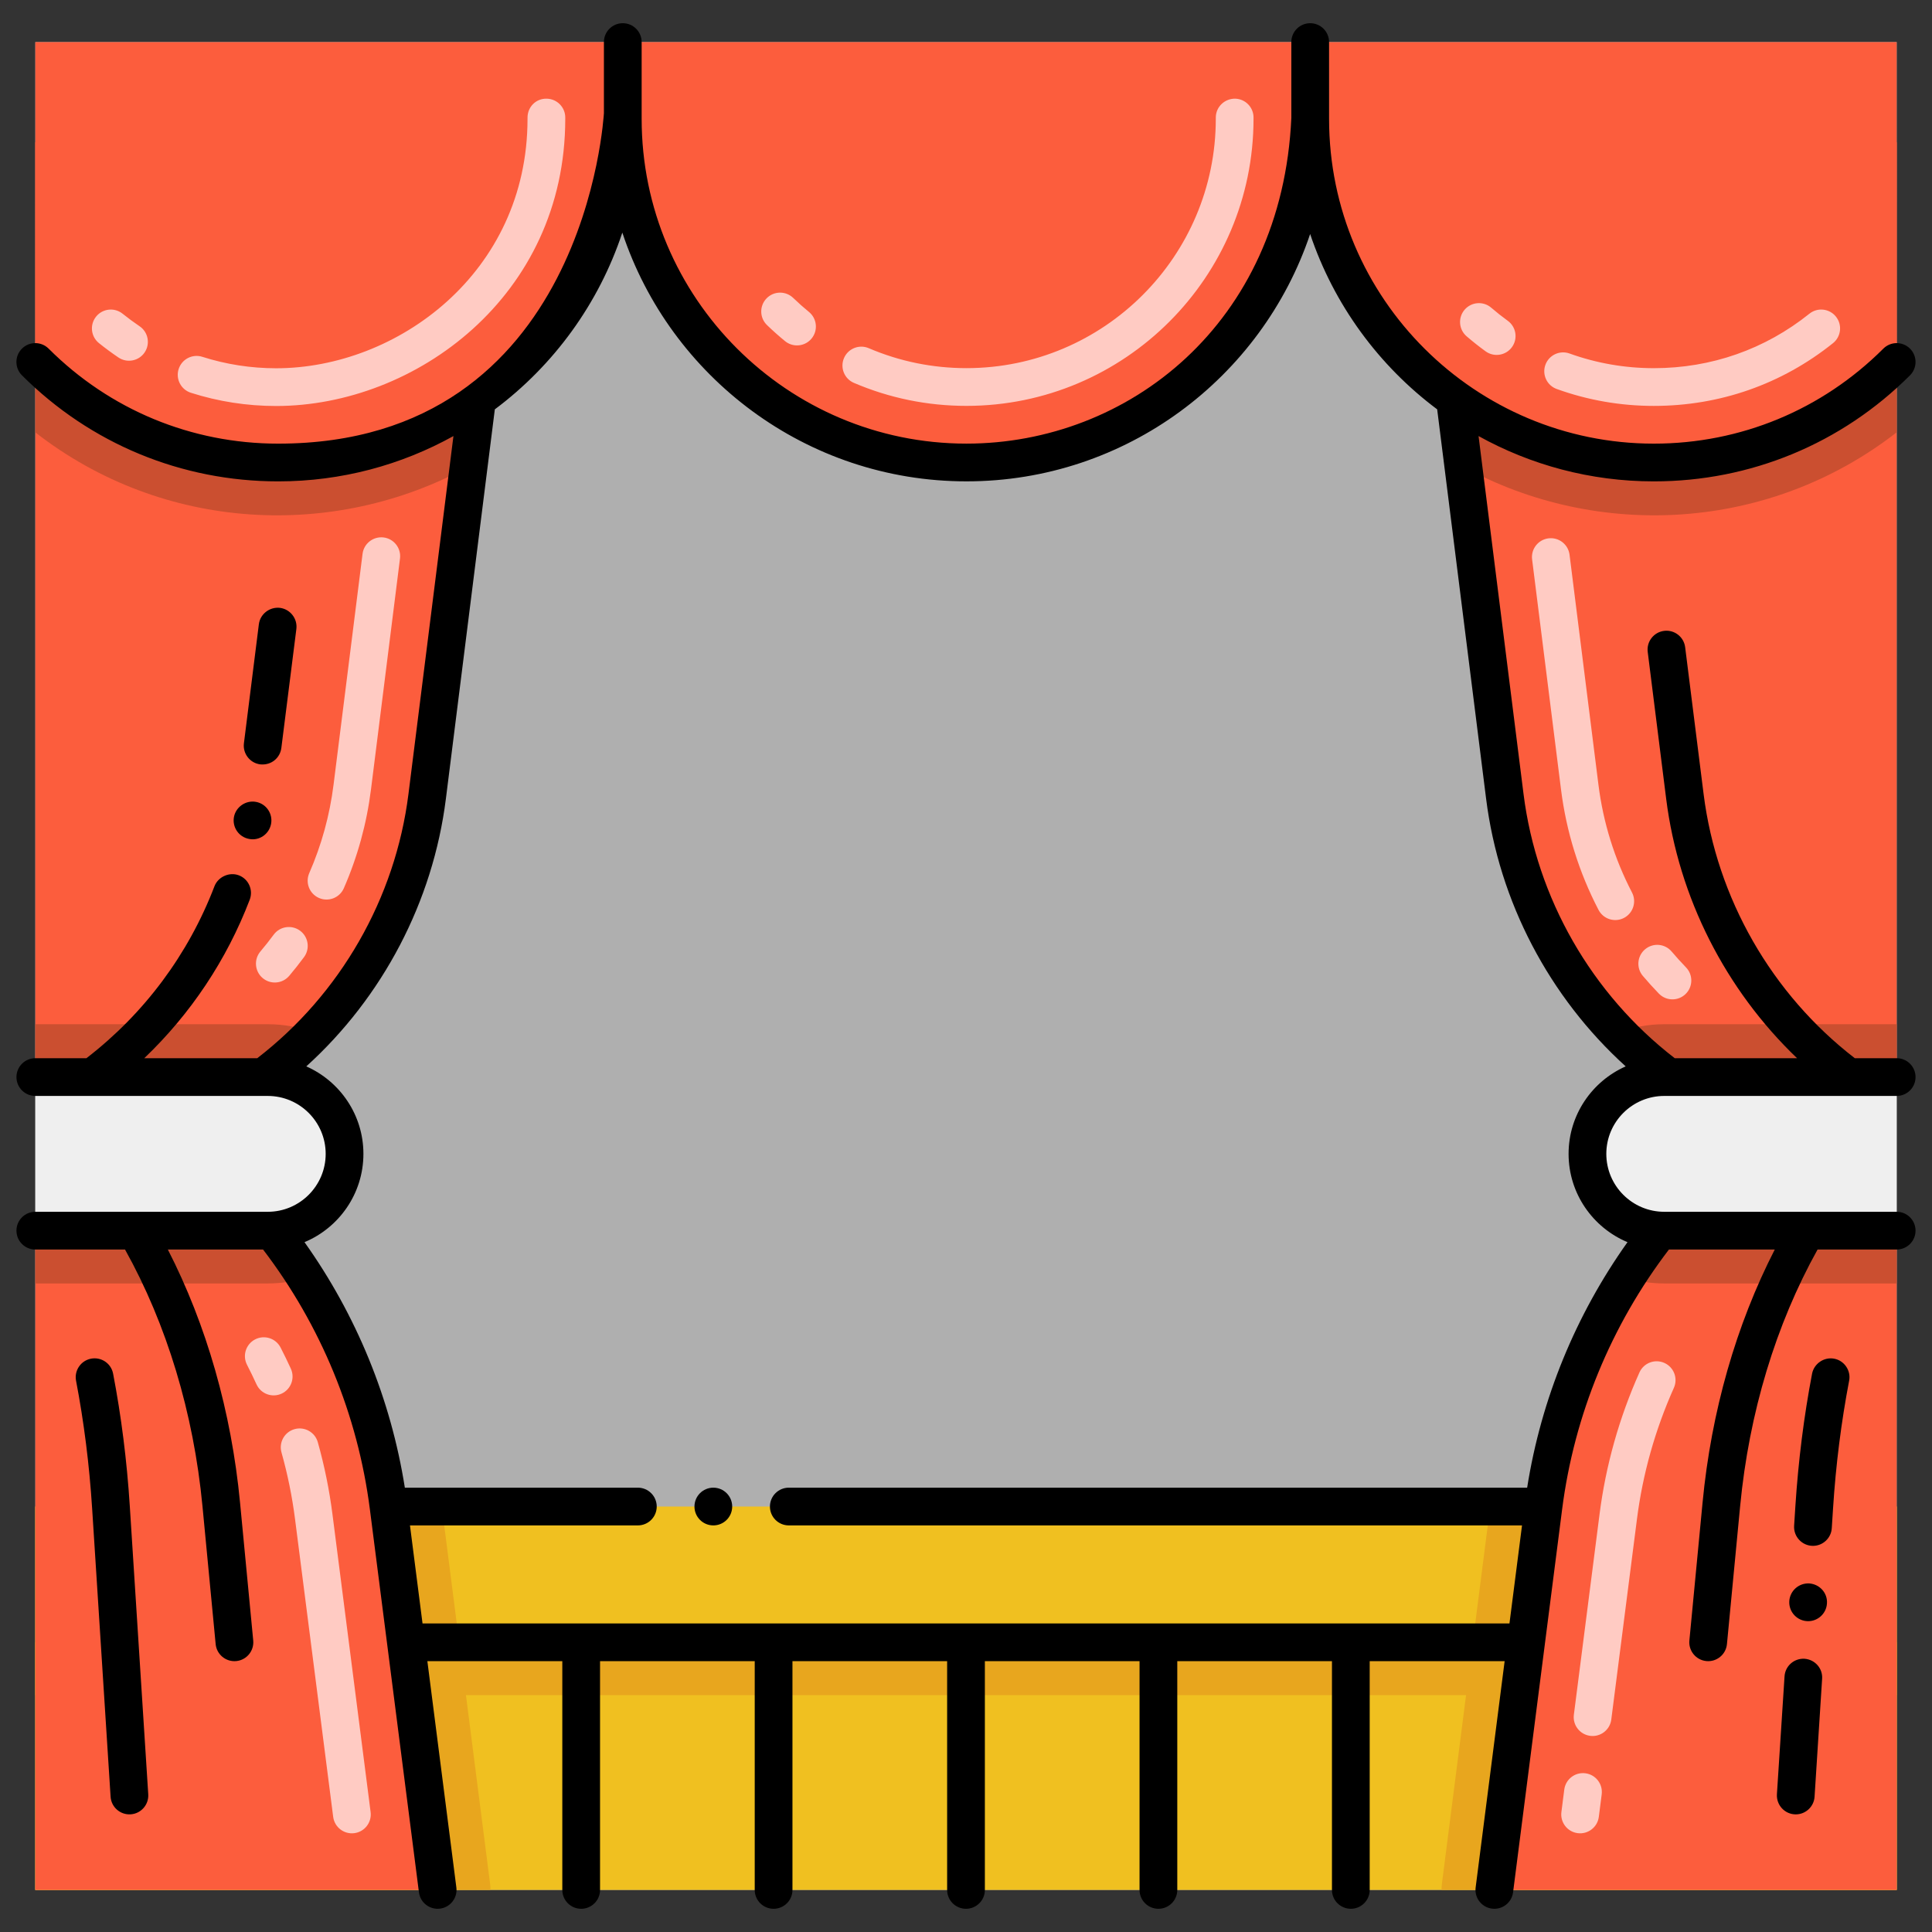 <?xml version="1.0" encoding="utf-8"?>
<!-- Generator: Adobe Illustrator 24.0.0, SVG Export Plug-In . SVG Version: 6.00 Build 0)  -->
<svg version="1.1" xmlns="http://www.w3.org/2000/svg" xmlns:xlink="http://www.w3.org/1999/xlink" x="0px" y="0px"
	 viewBox="0 0 256 256" enable-background="new 0 0 256 256" xml:space="preserve">
<rect x="0" y="0" width="256" height="256" fill="#333333" stroke="none"/>
<g id="Caption">
</g>
<g id="Icons">
	<g>
		<rect x="4.68" y="5.575" fill="#AFAFAF" width="246.64" height="244.848"/>
		<rect x="4.68" y="199.624" fill="#F0C020" width="246.64" height="50.8"/>
		<path fill="#E8A61E" d="M64.99,250.424H4.68v-50.8h53.86l6.39,49.91C64.97,249.834,64.99,250.124,64.99,250.424z"/>
		<path fill="#E8A61E" d="M251.32,199.624v50.8h-60.31c0-0.3,0.02-0.59,0.06-0.89l6.39-49.91H251.32z"/>
		<rect x="4.68" y="217.614" fill="#E8A61E" width="246.64" height="7"/>
		<path fill="#FC5D3D" d="M57.99,250.424H4.68v-87.36h31.41c1.59,2.01,3.07,4.1,4.43,6.25c5.83,9.17,9.59,19.53,10.97,30.37
			L57.99,250.424z"/>
		<path fill="#FC5D3D" d="M67.49,18.854l-5.4,42.97l-5.49,43.71c-1.477,11.77-6.734,22.785-15,31.32c-2.04,2.12-4.26,4.08-6.65,5.86
			H4.68V18.854H67.49z"/>
		<path fill="#CB4F30" d="M4.68,18.854h62.81l-5.4,42.97c-17.77,9.71-40.44,8.69-57.41-4.53V18.854z"/>
		<path fill="#CB4F30" d="M34.95,142.714H4.68v-7h30.8c2.16,0,4.22,0.4,6.12,1.14C39.56,138.974,37.34,140.934,34.95,142.714z"/>
		<path fill="#CB4F30" d="M36.09,163.064c1.59,2.01,3.07,4.1,4.43,6.25c-1.59,0.49-3.28,0.75-5.04,0.75H4.68v-7H36.09z"/>
		<path fill="#EFEFEF" d="M45.655,152.893L45.655,152.893c0,5.62-4.555,10.175-10.175,10.175H4.68v-20.35h30.8
			C41.099,142.718,45.655,147.273,45.655,152.893z"/>
		<path fill="#FC5D3D" d="M251.32,163.064v87.36h-53.31l6.5-50.74c1.38-10.84,5.14-21.2,10.97-30.37c1.36-2.15,2.84-4.24,4.43-6.25
			H251.32z"/>
		<path fill="#FC5D3D" d="M251.32,18.854v123.86h-30.27c-2.39-1.78-4.61-3.74-6.65-5.86c-8.253-8.521-13.52-19.531-15-31.32
			l-5.49-43.68l-5.4-43H251.32z"/>
		<path fill="#CB4F30" d="M251.32,18.854v38.43c-16.89,13.15-39.58,14.3-57.41,4.57l-5.4-43H251.32z"/>
		<path fill="#CB4F30" d="M251.32,135.714v7h-30.27c-2.39-1.78-4.61-3.74-6.65-5.86c1.9-0.74,3.96-1.14,6.12-1.14H251.32z"/>
		<path fill="#CB4F30" d="M219.91,163.064h31.41v7h-30.8c-1.76,0-3.45-0.26-5.04-0.75C216.84,167.164,218.32,165.074,219.91,163.064
			z"/>
		<path fill="#EFEFEF" d="M210.345,152.893L210.345,152.893c0,5.62,4.555,10.175,10.175,10.175h30.8v-20.35h-30.8
			C214.901,142.718,210.345,147.273,210.345,152.893z"/>
		<path fill="#FC5D3D" d="M251.319,5.575H4.681L4.68,47.965c8.24,8.23,19.61,13.32,32.18,13.32c25.145,0,45.531-20.382,45.54-45.525
			l0.126-0.017c0,25.15,20.388,45.538,45.538,45.538c25.14,0,45.522-20.373,45.537-45.51c0.015,25.138,20.398,45.513,45.539,45.513
			c12.57,0,23.94-5.09,32.18-13.32L251.319,5.575z M173.601,15.744h0.01l-0.01,0.001C173.601,15.745,173.601,15.744,173.601,15.744z
			"/>
		<path fill="#FFCBC3" d="M44.148,240.742l-5.057-39.477c-0.377-2.958-0.98-5.922-1.793-8.813c-0.374-1.329,0.401-2.71,1.73-3.083
			c1.328-0.373,2.71,0.401,3.083,1.73c0.879,3.126,1.531,6.333,1.939,9.533l5.057,39.475c0.175,1.37-0.793,2.622-2.162,2.797
			C45.594,243.081,44.325,242.125,44.148,240.742z M33.99,183.436c-0.398-0.87-0.822-1.743-1.26-2.595
			c-0.631-1.228-0.148-2.735,1.08-3.367c1.226-0.63,2.735-0.148,3.367,1.08c0.473,0.92,0.931,1.862,1.361,2.802
			c0.574,1.255,0.022,2.739-1.233,3.313C36.061,185.239,34.57,184.704,33.99,183.436z"/>
		<path fill="#FFCBC3" d="M34.801,129.597c-1.054-0.892-1.186-2.469-0.294-3.523c0.607-0.717,1.198-1.465,1.757-2.223
			c0.819-1.111,2.385-1.348,3.496-0.527c1.111,0.82,1.347,2.385,0.527,3.496c-0.625,0.846-1.285,1.682-1.963,2.483
			C37.432,130.358,35.854,130.487,34.801,129.597z M42.266,118.986c-1.265-0.553-1.842-2.027-1.289-3.292
			c1.628-3.723,2.712-7.665,3.22-11.716l3.843-30.594c0.172-1.37,1.421-2.335,2.792-2.169c1.37,0.172,2.341,1.422,2.169,2.792
			l-3.843,30.594c-0.568,4.528-1.779,8.935-3.6,13.098C45.005,118.964,43.529,119.538,42.266,118.986z"/>
		<path fill="#FFCBC3" d="M209.055,242.903c-1.37-0.175-2.337-1.428-2.162-2.797l0.381-2.976c0.175-1.37,1.428-2.339,2.797-2.162
			c1.37,0.175,2.337,1.428,2.162,2.797l-0.381,2.976C211.675,242.126,210.405,243.081,209.055,242.903z M210.707,230.009
			c-1.369-0.175-2.337-1.428-2.162-2.797l3.404-26.575c0.822-6.453,2.6-12.772,5.285-18.78c0.563-1.261,2.041-1.826,3.302-1.262
			c1.261,0.563,1.826,2.042,1.262,3.302c-2.485,5.56-4.13,11.405-4.89,17.374l-3.405,26.577
			C213.327,229.232,212.057,230.186,210.707,230.009z"/>
		<path fill="#FFCBC3" d="M219.81,131.659c-0.73-0.754-1.445-1.544-2.125-2.346c-0.893-1.054-0.762-2.631,0.292-3.523
			c1.054-0.894,2.631-0.762,3.523,0.292c0.608,0.718,1.248,1.425,1.902,2.1c0.96,0.992,0.935,2.575-0.058,3.535
			C222.353,132.677,220.77,132.651,219.81,131.659z M211.813,120.566c-2.596-4.99-4.269-10.362-4.972-15.967l-3.829-30.473
			c-0.172-1.37,0.799-2.62,2.169-2.792c1.372-0.171,2.62,0.799,2.792,2.169l3.829,30.474c0.629,5.015,2.125,9.82,4.446,14.282
			c0.637,1.225,0.161,2.734-1.064,3.372C213.963,122.266,212.452,121.793,211.813,120.566z"/>
		<path fill="#FFCBC3" d="M36.584,53.797c-3.854,0-7.653-0.59-11.292-1.753c-1.315-0.42-2.041-1.827-1.621-3.142
			c0.42-1.316,1.827-2.043,3.142-1.621c3.147,1.005,6.434,1.515,9.771,1.516c16.018,0,33.309-12.632,33.315-33.04l0.002-0.222
			c0.022-1.38,1.119-2.495,2.54-2.459c1.38,0.022,2.481,1.159,2.459,2.54l-0.001,0.142C74.893,39.254,55.006,53.797,36.584,53.797z
			 M219.14,53.785c-4.414,0-8.742-0.754-12.864-2.24c-1.299-0.468-1.973-1.901-1.504-3.2c0.468-1.3,1.902-1.971,3.2-1.504
			c3.577,1.29,7.335,1.943,11.169,1.944c7.598,0,14.727-2.496,20.615-7.218c1.077-0.863,2.65-0.69,3.515,0.387
			c0.863,1.077,0.69,2.651-0.387,3.515C236.098,50.909,227.888,53.785,219.14,53.785z M128.063,53.781
			c-5.172,0-10.19-1.026-14.916-3.047c-1.27-0.543-1.858-2.012-1.315-3.282c0.543-1.27,2.012-1.859,3.282-1.315
			c4.101,1.754,8.457,2.644,12.949,2.644c18.206,0,33.026-14.811,33.037-33.017l0.002-0.247c0.032-1.38,1.18-2.453,2.557-2.442
			c1.38,0.032,2.474,1.177,2.442,2.557l-0.001,0.133C166.088,36.729,149.025,53.781,128.063,53.781z M15.692,47.368
			c-0.875-0.592-1.742-1.231-2.576-1.9c-1.077-0.863-1.25-2.437-0.386-3.514c0.863-1.077,2.438-1.25,3.514-0.386
			c0.729,0.584,1.486,1.143,2.25,1.66c1.144,0.774,1.443,2.328,0.67,3.472C18.388,47.845,16.833,48.14,15.692,47.368z
			 M196.849,46.552c-0.863-0.626-1.709-1.296-2.516-1.991c-1.046-0.901-1.163-2.48-0.261-3.526c0.901-1.045,2.481-1.163,3.526-0.261
			c0.701,0.604,1.437,1.187,2.188,1.731c1.118,0.811,1.366,2.375,0.555,3.492C199.53,47.112,197.967,47.364,196.849,46.552z
			 M105.607,45.769c-0.556,0-1.116-0.185-1.581-0.564c-0.826-0.675-1.633-1.393-2.397-2.133c-0.992-0.96-1.018-2.543-0.058-3.535
			c0.96-0.992,2.543-1.018,3.535-0.058c0.665,0.644,1.366,1.267,2.084,1.854c1.069,0.874,1.228,2.449,0.354,3.518
			C107.05,45.456,106.332,45.769,105.607,45.769z"/>
		<path d="M31,108.254c-0.25,1.375,0.66,2.665,2.01,2.91c1.34,0.271,2.657-0.632,2.91-2c0.247-1.357-0.64-2.659-2-2.91
			C32.57,106.004,31.25,106.924,31,108.254z"/>
		<path d="M37.28,99.114l1.99-15.77c0.17-1.37-0.81-2.62-2.17-2.8c-1.37-0.16-2.63,0.82-2.8,2.17l-1.98,15.78
			c-0.17,1.36,0.8,2.62,2.17,2.79C35.993,101.43,37.115,100.396,37.28,99.114z"/>
		<path d="M12.061,180.031c-1.356,0.26-2.244,1.571-1.983,2.927c1.042,5.429,1.759,11.109,2.128,16.882l2.448,38.233
			c0.088,1.377,1.275,2.422,2.655,2.335c1.378-0.088,2.423-1.277,2.335-2.655l-2.448-38.233c-0.383-5.981-1.126-11.872-2.208-17.506
			C14.727,180.658,13.42,179.772,12.061,180.031z"/>
		<path d="M242.89,199.844c0.37-5.78,1.09-11.46,2.13-16.89c0.269-1.347-0.648-2.674-1.98-2.92c-1.34-0.26-2.67,0.65-2.93,1.98
			c-1.08,5.64-1.82,11.53-2.21,17.51l-0.17,2.65c-0.087,1.463,1.073,2.66,2.5,2.66c1.31,0,2.41-1.03,2.49-2.34L242.89,199.844z"/>
		<path d="M239.11,219.794c-1.39-0.08-2.57,0.97-2.65,2.34l-1.01,15.62c-0.084,1.446,1.056,2.66,2.5,2.66
			c1.31,0,2.41-1.03,2.49-2.34l1-15.62C241.541,221.097,240.515,219.899,239.11,219.794z"/>
		<path d="M239.75,209.814c-1.39-0.08-2.57,0.97-2.66,2.34c-0.087,1.458,1.069,2.66,2.5,2.66c1.31,0,2.41-1.03,2.49-2.34
			C242.184,211.086,241.122,209.918,239.75,209.814z"/>
		<path d="M36.86,63.785c8.419,0,16.335-2.184,23.223-6.004l-5.962,47.441c-1.735,13.805-9.027,26.507-20.033,34.996H19.116
			c6.139-5.863,10.917-13.013,13.974-21.003c0.49-1.29-0.15-2.74-1.44-3.23c-1.26-0.48-2.75,0.2-3.23,1.44
			c-3.454,9.037-9.316,16.895-16.969,22.793H4.68c-1.381,0-2.5,1.119-2.5,2.5s1.119,2.5,2.5,2.5c17.181,0-8.398,0,30.799,0
			c4.232,0,7.675,3.443,7.675,7.675s-3.443,7.675-7.675,7.675H4.68c-1.381,0-2.5,1.119-2.5,2.5s1.119,2.5,2.5,2.5h11.887
			c5.536,9.935,9.081,21.652,10.26,33.996l1.748,18.286c0.132,1.387,1.368,2.383,2.727,2.251c1.375-0.131,2.382-1.352,2.251-2.727
			l-1.748-18.286c-1.15-12.036-4.443-23.531-9.566-33.521h12.617c7.661,10.035,12.554,21.91,14.155,34.434l6.5,50.74
			c0.177,1.385,1.447,2.339,2.797,2.162c1.369-0.175,2.337-1.428,2.162-2.797l-3.842-29.992h17.88v30.31c0,1.381,1.119,2.5,2.5,2.5
			s2.5-1.119,2.5-2.5v-30.31h20.496v30.31c0,1.381,1.119,2.5,2.5,2.5s2.5-1.119,2.5-2.5v-30.31H125.5v30.31
			c0,1.381,1.119,2.5,2.5,2.5s2.5-1.119,2.5-2.5v-30.31h20.496v30.31c0,1.381,1.119,2.5,2.5,2.5s2.5-1.119,2.5-2.5v-30.31h20.496
			v30.31c0,1.381,1.119,2.5,2.5,2.5s2.5-1.119,2.5-2.5v-30.31h17.88l-3.842,29.992c-0.175,1.37,0.793,2.622,2.162,2.797
			c1.351,0.177,2.62-0.778,2.797-2.162l6.5-50.741c1.601-12.523,6.494-24.399,14.154-34.433h14.023
			c-5.123,9.989-8.416,21.484-9.566,33.521l-1.748,18.286c-0.131,1.375,0.876,2.595,2.251,2.727
			c1.369,0.132,2.595-0.873,2.727-2.251l1.748-18.286c1.18-12.344,4.724-24.061,10.26-33.996h10.481c1.381,0,2.5-1.119,2.5-2.5
			s-1.119-2.5-2.5-2.5h-30.799c-4.232,0-7.675-3.443-7.675-7.675s3.443-7.675,7.675-7.675c9.803,0,21.002,0,30.799,0
			c1.381,0,2.5-1.119,2.5-2.5s-1.119-2.5-2.5-2.5h-5.549c-11.006-8.488-18.298-21.191-20.033-34.996l-2.445-19.459
			c-0.172-1.37-1.422-2.343-2.792-2.169c-1.37,0.172-2.341,1.422-2.169,2.792l2.445,19.459c1.647,13.104,7.87,25.298,17.343,34.373
			h-16.209c-11.006-8.488-18.298-21.191-20.033-34.996l-5.962-47.441c6.888,3.82,14.804,6.004,23.223,6.004
			c12.819,0,24.875-4.99,33.946-14.051c0.977-0.976,0.978-2.559,0.002-3.536c-0.976-0.976-2.559-0.978-3.536-0.002
			c-8.127,8.118-18.929,12.589-30.413,12.589c-23.574,0-43.029-19.139-43.029-43.041V5.575c0-1.381-1.119-2.5-2.5-2.5
			s-2.5,1.119-2.5,2.5v10.058c-1.236,27.325-21.689,43.149-43.048,43.149c-23.731,0-43.038-19.307-43.038-43.038V5.575
			c0-1.381-1.119-2.5-2.5-2.5s-2.5,1.119-2.5,2.5V15c-0.032,0.103-2.25,43.785-43.166,43.785c-11.484,0-22.286-4.471-30.413-12.589
			c-0.977-0.976-2.561-0.975-3.536,0.002c-0.976,0.977-0.975,2.56,0.002,3.536C11.985,58.795,24.041,63.785,36.86,63.785z
			 M82.463,30.822c6.339,19.122,24.379,32.96,45.601,32.96c21.152,0,39.142-13.748,45.537-32.773
			c3.144,9.355,9.082,17.438,16.833,23.232l6.485,51.604c1.713,13.631,8.37,26.283,18.495,35.456
			c-4.451,1.969-7.568,6.42-7.568,11.592c0,5.265,3.228,9.787,7.807,11.7c-6.885,9.669-11.444,20.804-13.297,32.531H104.52
			c-1.38,0-2.5,1.12-2.5,2.5s1.12,2.5,2.5,2.5h97.156l-1.664,12.99H55.987l-1.664-12.99H84.52c1.38,0,2.5-1.12,2.5-2.5
			s-1.12-2.5-2.5-2.5H53.644c-1.854-11.728-6.412-22.862-13.297-32.531c4.58-1.913,7.807-6.435,7.807-11.7
			c0-5.172-3.117-9.623-7.568-11.592c10.125-9.174,16.782-21.825,18.495-35.456l6.485-51.603
			C73.37,48.408,79.336,40.256,82.463,30.822z"/>
		<circle cx="94.52" cy="199.624" r="2.5"/>
	</g>
</g>
</svg>
